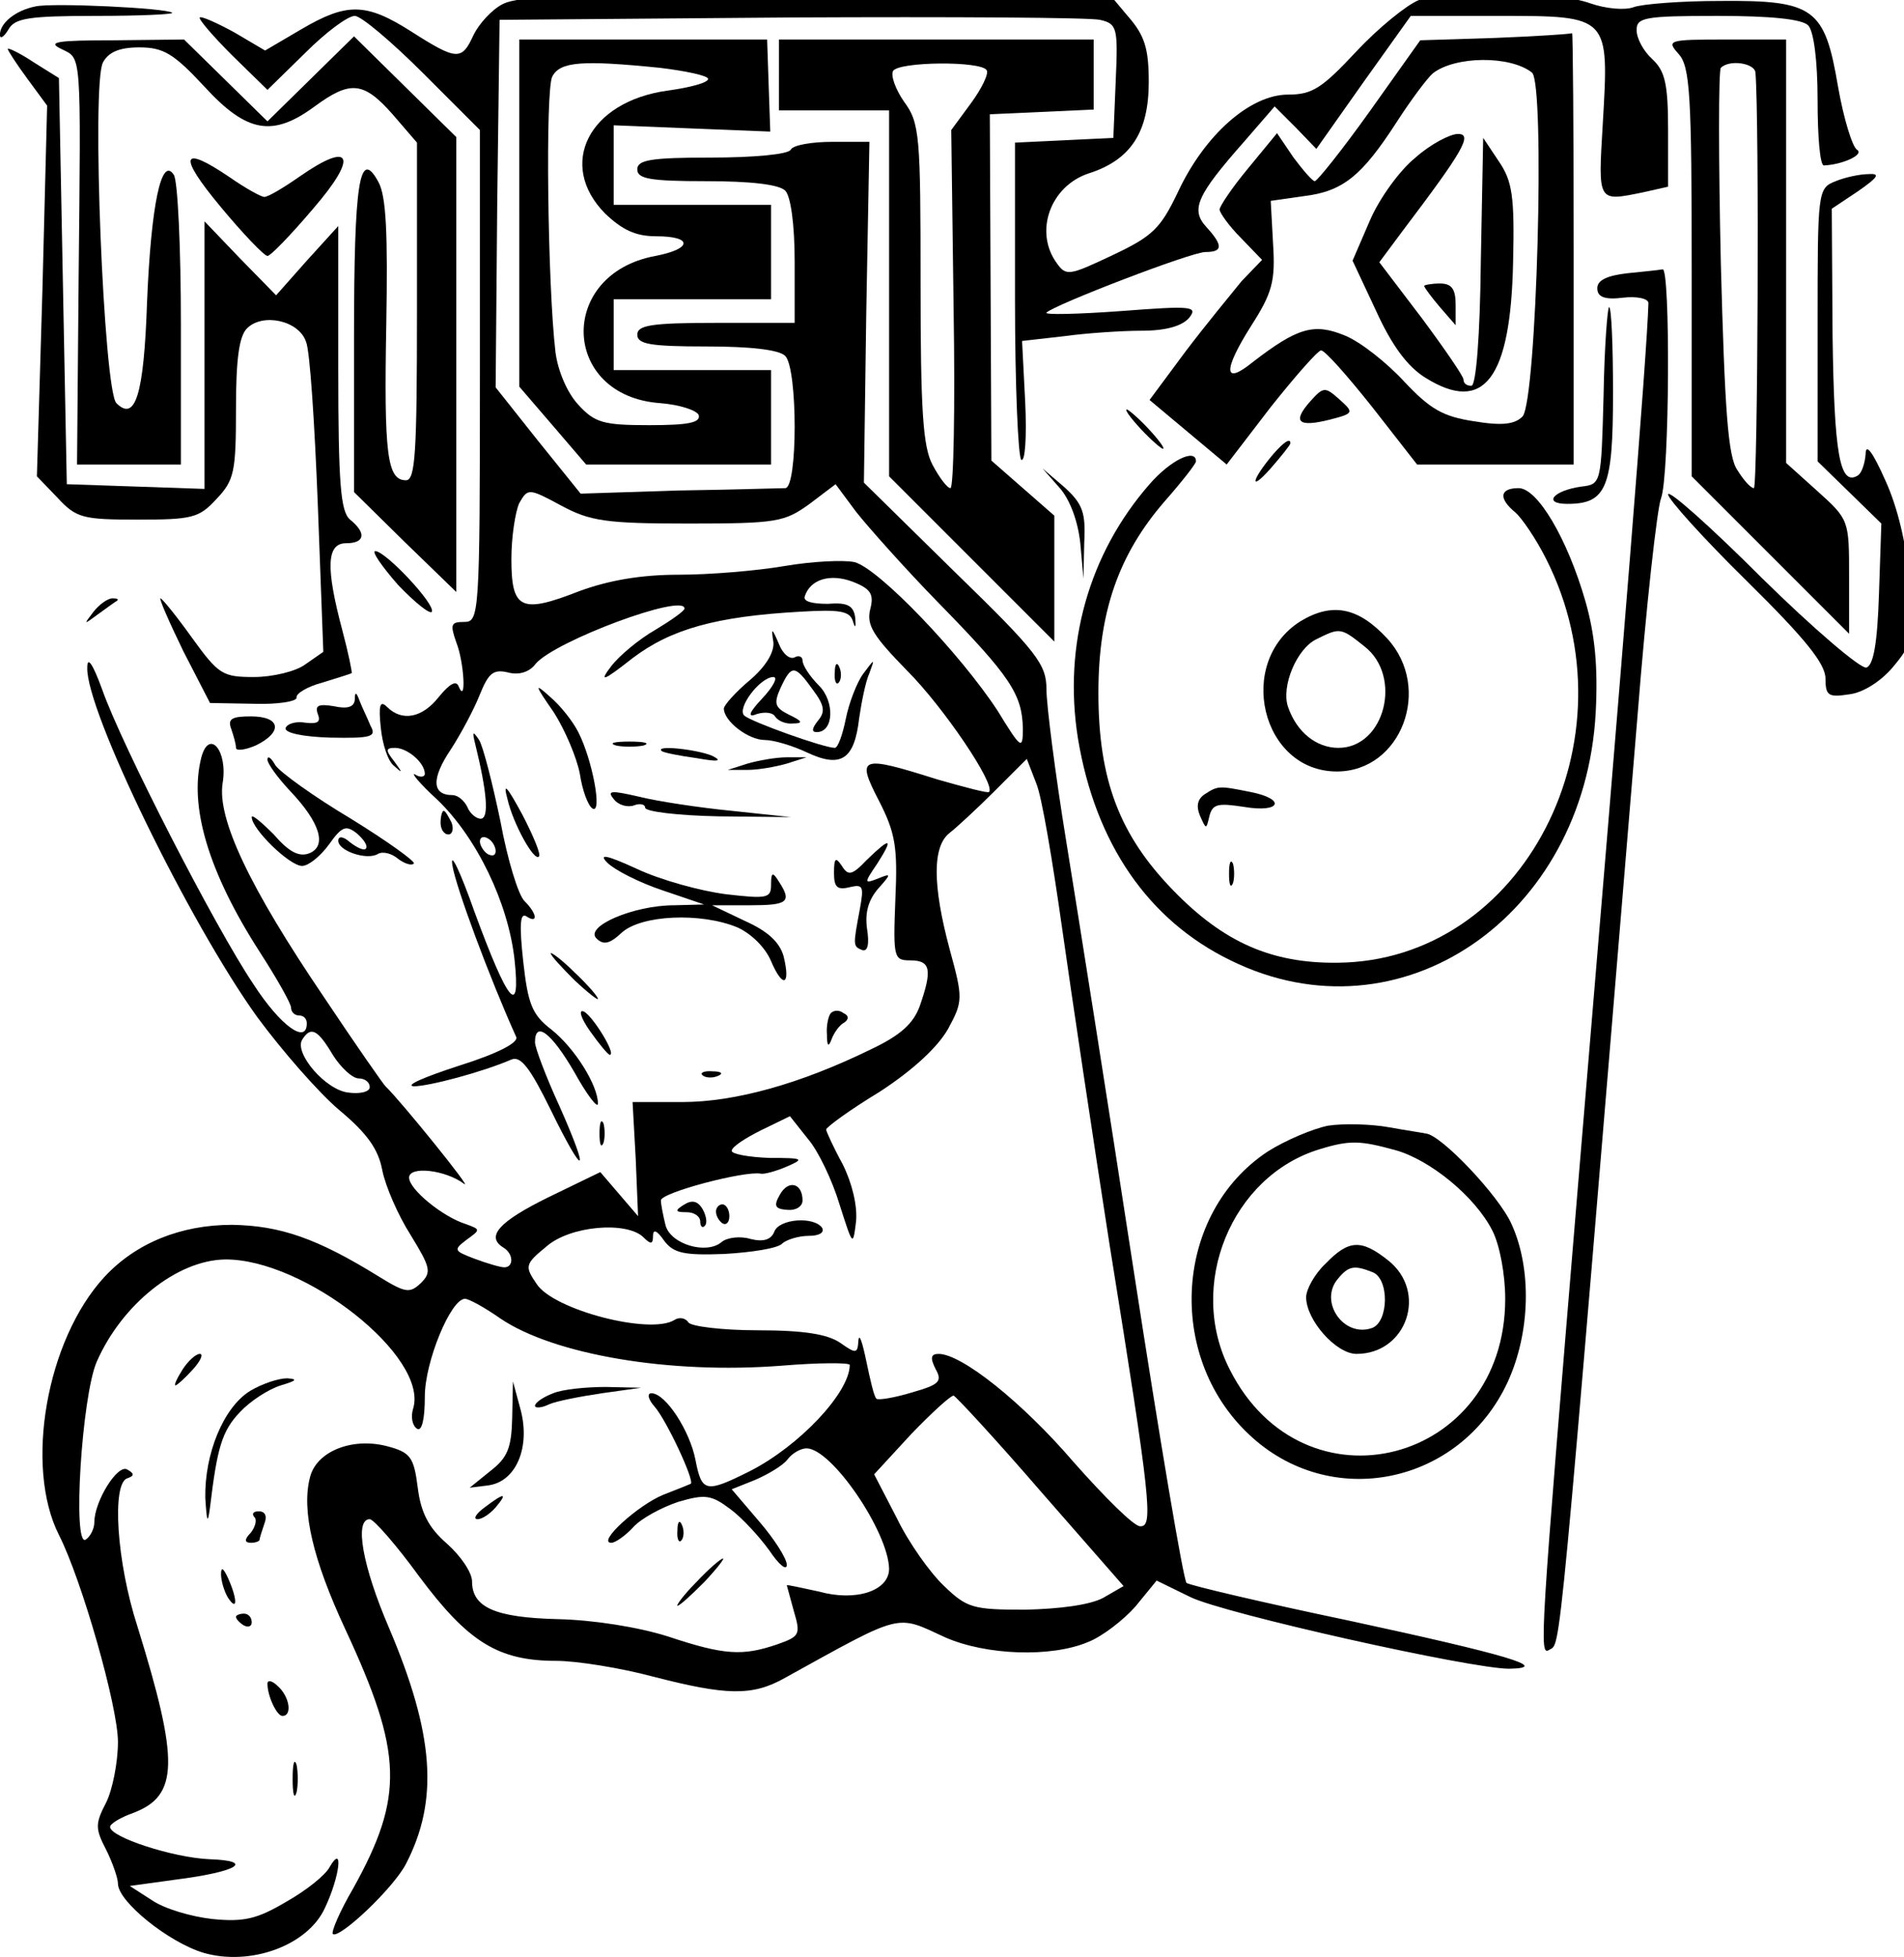 <?xml version="1.0" standalone="no"?>
<!DOCTYPE svg PUBLIC "-//W3C//DTD SVG 20010904//EN"
 "http://www.w3.org/TR/2001/REC-SVG-20010904/DTD/svg10.dtd">
<svg version="1.0" xmlns="http://www.w3.org/2000/svg"
 width="275.844pt" height="283.465pt" viewBox="0 0 275.844 283.465"
 preserveAspectRatio="xMidYMid meet">
<g transform="translate(-5.712,285.023) scale(0.114,-0.114)"
fill="#000000" stroke="none">
<g>
<path d="M689 2495 c-14 -7 -30 -25 -37 -39 -15 -33 -21 -33 -79 4 -58 37 -82
37 -140 3 l-46 -27 -39 23 c-22 12 -42 21 -44 19 -2 -2 17 -24 41 -48 l45 -44
48 47 c26 26 54 47 63 47 8 0 47 -33 87 -73 l72 -72 0 -313 c0 -304 -1 -312
-20 -312 -17 0 -18 -3 -10 -26 10 -25 13 -80 3 -56 -3 8 -11 4 -25 -13 -21
-27 -47 -32 -66 -13 -9 9 -11 2 -8 -26 2 -21 9 -43 17 -49 11 -10 11 -9 0 6
-11 14 -11 17 1 17 16 0 38 -19 38 -33 0 -4 -6 -5 -12 -1 -7 4 5 -11 28 -32
50 -48 90 -131 98 -203 8 -75 -8 -56 -51 61 -18 51 -31 78 -28 59 4 -27 48
-145 81 -218 4 -7 -22 -21 -73 -37 -43 -14 -69 -25 -57 -26 19 0 87 18 124 34
12 5 24 -11 50 -64 43 -88 51 -85 11 5 -17 37 -31 74 -31 81 0 28 21 12 50
-38 16 -29 30 -47 30 -40 0 23 -29 70 -59 94 -25 19 -30 33 -36 87 -5 46 -4
62 4 57 15 -10 14 3 -2 19 -8 7 -22 53 -31 102 -10 48 -22 95 -27 103 -8 12
-9 11 -5 -5 15 -61 18 -95 7 -95 -6 0 -14 7 -17 15 -4 8 -12 15 -19 15 -26 0
-27 21 -2 58 13 20 30 52 37 70 11 27 17 32 35 28 14 -4 28 0 36 11 25 29 189
90 189 70 0 -3 -17 -15 -37 -27 -21 -12 -46 -33 -56 -46 -16 -21 -11 -20 27
10 49 37 106 53 213 59 50 3 63 1 67 -12 3 -10 4 -8 3 4 -2 16 -10 20 -35 18
-20 0 -32 3 -29 10 7 21 32 29 61 18 23 -9 27 -16 22 -35 -5 -20 4 -34 47 -78
46 -46 113 -145 104 -154 -1 -2 -31 6 -66 16 -98 31 -103 29 -74 -27 21 -41
24 -59 21 -125 -3 -75 -2 -78 19 -78 26 0 28 -12 12 -58 -8 -22 -24 -37 -62
-55 -90 -44 -173 -67 -240 -67 l-63 0 4 -72 3 -73 -24 28 -24 28 -66 -32 c-63
-31 -80 -50 -57 -64 13 -8 13 -25 1 -25 -5 0 -22 5 -38 11 -26 10 -27 11 -10
24 18 13 18 13 -1 20 -29 9 -72 44 -72 59 0 15 46 10 70 -8 12 -9 -81 106
-100 124 -3 3 -38 53 -78 113 -95 140 -136 227 -129 272 7 41 -17 70 -27 33
-16 -62 9 -146 74 -247 22 -34 40 -66 40 -71 0 -6 5 -10 10 -10 6 0 10 -4 10
-10 0 -27 -33 -4 -68 50 -49 73 -167 303 -192 374 -12 33 -19 43 -19 28 -2
-54 129 -323 216 -444 31 -42 77 -95 104 -118 36 -30 50 -50 55 -77 4 -20 20
-57 36 -82 25 -41 27 -47 13 -61 -14 -13 -19 -13 -53 8 -79 49 -126 65 -187
66 -65 0 -122 -23 -162 -66 -74 -80 -102 -241 -58 -328 29 -57 75 -218 75
-263 0 -26 -7 -61 -15 -77 -14 -27 -14 -33 0 -60 8 -16 15 -36 15 -43 0 -23
65 -75 109 -88 59 -17 132 9 154 57 19 40 24 83 6 52 -5 -10 -30 -30 -55 -44
-37 -22 -54 -26 -94 -22 -27 3 -61 13 -77 24 l-28 18 58 8 c79 10 102 24 43
26 -46 2 -126 28 -126 41 0 4 13 12 30 18 57 22 58 65 5 236 -27 83 -33 183
-13 189 9 3 9 6 0 11 -12 8 -42 -40 -42 -67 0 -8 -5 -18 -11 -22 -17 -10 -5
182 14 226 32 73 102 129 163 130 101 1 260 -124 239 -190 -3 -10 -1 -21 5
-25 6 -4 10 11 10 41 0 44 33 124 51 124 5 0 25 -11 45 -25 68 -46 215 -71
357 -60 48 4 87 4 87 1 0 -35 -64 -103 -127 -135 -56 -28 -61 -27 -69 14 -7
37 -38 85 -56 85 -6 0 -4 -8 4 -17 15 -17 51 -94 46 -98 -2 -1 -17 -7 -35 -14
-32 -13 -85 -61 -66 -61 5 0 18 9 28 20 10 11 36 25 57 32 34 10 42 9 66 -9
15 -11 37 -35 50 -53 12 -18 22 -26 22 -18 0 8 -16 33 -35 55 l-35 41 30 12
c16 7 35 18 41 26 6 8 17 14 24 14 32 0 104 -106 105 -153 0 -28 -42 -42 -89
-29 -23 5 -41 9 -41 8 0 0 4 -15 9 -33 9 -30 7 -32 -21 -42 -44 -15 -67 -14
-139 10 -38 12 -95 21 -140 22 -80 2 -109 15 -109 48 0 11 -14 32 -32 48 -23
20 -33 39 -37 71 -5 39 -9 45 -40 53 -44 11 -89 -7 -97 -40 -11 -42 4 -105 45
-193 73 -157 75 -212 10 -329 -17 -29 -28 -55 -26 -58 8 -7 77 58 93 89 42 81
36 165 -22 301 -33 77 -44 137 -24 137 5 0 34 -33 63 -73 62 -83 100 -107 174
-107 26 0 82 -9 123 -20 93 -24 126 -25 167 -2 152 84 141 81 204 52 52 -23
135 -26 182 -6 18 7 45 28 60 45 l27 33 43 -21 c43 -21 356 -91 405 -91 55 1
-4 18 -203 61 -110 23 -203 45 -207 48 -4 4 -34 182 -67 396 -33 215 -72 461
-86 547 -14 86 -25 173 -25 192 0 32 -11 47 -116 149 l-116 114 3 216 4 217
-47 0 c-26 0 -50 -4 -53 -10 -3 -6 -48 -10 -101 -10 -77 0 -94 -3 -94 -15 0
-12 16 -15 88 -15 55 0 92 -4 100 -12 7 -7 12 -43 12 -90 l0 -78 -100 0 c-82
0 -100 -3 -100 -15 0 -12 16 -15 88 -15 55 0 92 -4 100 -12 16 -16 16 -168 0
-168 -6 0 -68 -2 -136 -3 l-124 -4 -54 67 -54 68 2 233 3 234 370 3 c204 1
380 0 393 -3 22 -5 23 -10 20 -78 l-3 -72 -62 -3 -63 -3 0 -199 c0 -109 4
-201 8 -204 5 -3 7 30 5 73 l-4 78 53 6 c29 4 74 7 99 7 31 0 51 6 60 16 12
15 5 16 -86 9 -55 -4 -98 -5 -95 -2 10 10 184 77 202 77 22 0 23 8 1 32 -20
22 -12 40 48 108 l39 45 27 -27 26 -27 60 85 60 84 113 0 c140 0 139 0 131
-137 -6 -101 -7 -99 52 -87 l31 7 0 72 c0 59 -4 75 -20 90 -11 10 -20 26 -20
37 0 16 10 18 103 18 67 0 107 -4 115 -12 7 -7 12 -44 12 -95 0 -46 3 -83 8
-83 24 1 52 14 42 20 -6 4 -17 40 -24 80 -17 100 -30 110 -150 109 -50 0 -100
-4 -110 -8 -11 -4 -35 -2 -55 5 -44 16 -179 18 -218 4 -15 -6 -51 -35 -79 -65
-44 -47 -56 -55 -87 -55 -48 0 -106 -51 -140 -124 -22 -46 -32 -56 -83 -80
-55 -26 -59 -27 -71 -10 -29 40 -8 98 41 114 53 17 76 52 76 116 0 42 -5 59
-26 83 l-26 31 -371 0 c-298 -1 -377 -4 -398 -15z m236 -660 c113 0 122 2 154
25 l33 25 26 -35 c15 -19 62 -72 106 -117 90 -92 105 -115 106 -158 0 -28 -2
-27 -32 22 -47 72 -151 181 -182 189 -14 3 -54 1 -89 -5 -35 -6 -95 -11 -134
-11 -48 0 -89 -7 -127 -21 -74 -29 -86 -23 -86 41 0 28 5 60 10 71 11 19 12
19 53 -3 37 -20 57 -23 162 -23z m475 -515 c12 -85 39 -265 60 -400 53 -329
56 -360 39 -359 -8 0 -45 37 -84 81 -66 77 -143 138 -172 138 -10 0 -11 -5 -4
-19 9 -16 5 -20 -30 -30 -23 -7 -43 -10 -45 -8 -3 2 -8 24 -13 48 -5 24 -9 36
-10 26 -1 -17 -3 -17 -23 -3 -16 11 -46 16 -105 16 -45 0 -85 5 -88 10 -4 6
-12 7 -18 3 -31 -19 -154 13 -175 46 -15 22 -15 25 12 47 30 27 103 33 124 12
9 -9 12 -9 12 2 0 9 5 7 14 -6 12 -16 25 -19 77 -17 34 2 67 7 73 13 5 5 21
10 34 10 13 0 20 4 17 10 -10 15 -55 12 -61 -5 -4 -10 -14 -13 -30 -9 -13 4
-30 2 -37 -4 -19 -16 -64 -3 -71 21 -3 12 -6 27 -6 32 0 10 107 38 127 34 4
-1 19 3 33 9 23 10 21 11 -22 11 -27 1 -48 5 -48 9 0 5 17 16 37 26 l37 18 23
-29 c13 -15 31 -53 40 -83 17 -53 17 -54 21 -22 2 20 -5 49 -17 73 -12 22 -21
42 -21 44 0 3 30 25 68 48 43 28 74 57 87 80 19 35 19 39 2 101 -22 82 -22
131 0 148 9 7 35 31 57 53 l41 41 12 -31 c7 -16 21 -100 33 -185z m-720 99 c0
-6 -4 -7 -10 -4 -5 3 -10 11 -10 16 0 6 5 7 10 4 6 -3 10 -11 10 -16z m-207
-259 c10 -16 25 -30 33 -30 8 0 14 -5 14 -11 0 -6 -12 -9 -27 -7 -29 3 -69 50
-59 67 11 18 20 13 39 -19z m900 -555 l105 -120 -26 -15 c-17 -9 -55 -14 -99
-15 -66 0 -74 2 -103 30 -18 17 -45 55 -60 86 l-29 56 47 51 c26 27 50 49 54
49 3 -1 54 -56 111 -122z"/>
<g>
<path d="M1041 982 c-8 -14 -6 -18 10 -19 10 -1 19 4 19 12 0 22 -18 27 -29 7z"/>
</g>
<g>
<path d="M920 970 c-13 -8 -12 -10 3 -10 9 0 17 -5 17 -12 0 -6 3 -9 6 -5 3 3
2 12 -3 21 -6 10 -13 12 -23 6z"/>
</g>
<g>
<path d="M960 961 c0 -6 4 -12 8 -15 5 -3 9 1 9 9 0 8 -4 15 -9 15 -4 0 -8 -4
-8 -9z"/>
</g>
</g>
<g>
<path d="M95 2492 c-25 -5 -45 -21 -45 -36 0 -6 5 -3 11 7 8 14 25 17 111 17
56 0 99 2 97 4 -7 6 -153 13 -174 8z"/>
</g>
<g>
<path d="M1950 2452 l-95 -3 -64 -90 c-35 -49 -67 -89 -70 -89 -3 0 -15 14
-27 30 l-21 31 -37 -45 c-20 -24 -36 -48 -36 -52 0 -4 12 -21 27 -36 l27 -28
-26 -27 c-13 -16 -46 -56 -71 -89 l-46 -62 49 -41 49 -41 56 73 c31 39 60 72
64 72 5 0 34 -33 65 -72 l57 -73 100 0 99 0 0 275 c0 151 -1 274 -2 273 -2 -1
-46 -4 -98 -6z m47 -44 c17 -14 6 -417 -12 -437 -10 -10 -26 -12 -62 -6 -39 6
-55 15 -88 50 -22 24 -56 51 -76 59 -39 16 -60 10 -117 -34 -37 -30 -38 -11
-2 46 27 42 31 57 28 104 l-3 55 42 6 c50 6 74 26 118 94 18 28 39 56 46 62
28 22 98 23 126 1z"/>
<g>
<path d="M1849 2300 c-20 -16 -46 -52 -58 -80 l-22 -51 30 -64 c20 -44 40 -71
63 -85 74 -46 108 -1 111 147 2 84 -1 103 -18 128 l-20 30 -3 -157 c-1 -94 -6
-158 -12 -158 -6 0 -10 3 -10 8 0 4 -24 39 -53 78 l-54 71 29 39 c78 103 90
124 71 124 -10 0 -35 -13 -54 -30z"/>
</g>
<g>
<path d="M1860 2137 c0 -2 9 -14 20 -27 l20 -23 0 26 c0 20 -5 27 -20 27 -11
0 -20 -2 -20 -3z"/>
</g>
</g>
<g>
<path d="M128 2438 c26 -13 25 1 22 -295 l-2 -233 66 0 66 0 0 178 c0 97 -4
183 -9 190 -16 25 -29 -40 -34 -161 -4 -119 -15 -153 -39 -129 -16 16 -32 406
-17 433 7 13 21 19 46 19 31 0 44 -8 83 -50 54 -59 87 -64 140 -25 45 33 62
32 99 -10 l31 -36 0 -214 c0 -180 -2 -215 -14 -215 -24 0 -28 33 -25 198 2
115 0 163 -10 181 -24 44 -31 2 -31 -199 l0 -195 65 -64 65 -63 0 289 0 289
-65 64 -65 64 -55 -54 -55 -54 -53 52 -53 52 -89 -1 c-72 0 -86 -2 -67 -11z"/>
</g>
<g>
<path d="M710 2229 l0 -220 43 -50 42 -49 118 0 117 0 0 60 0 60 -100 0 -100
0 0 45 0 45 100 0 100 0 0 60 0 60 -100 0 -100 0 0 51 0 50 99 -4 100 -4 -2
58 -2 59 -157 0 -158 0 0 -221z m179 185 c33 -4 61 -10 61 -14 0 -5 -23 -11
-52 -15 -100 -14 -140 -94 -79 -156 22 -21 39 -29 65 -29 47 0 46 -16 -1 -25
-125 -23 -120 -178 6 -187 25 -2 46 -9 49 -15 3 -10 -14 -13 -63 -13 -58 0
-69 3 -90 26 -14 15 -26 43 -29 67 -10 85 -13 334 -4 350 10 19 38 21 137 11z"/>
</g>
<g>
<path d="M1040 2405 l0 -45 70 0 70 0 0 -233 0 -232 105 -105 105 -105 0 80 0
80 -40 35 -40 35 -1 220 -1 220 66 3 66 3 0 44 0 45 -200 0 -200 0 0 -45z
m264 6 c3 -4 -6 -23 -20 -42 l-25 -34 3 -228 c2 -125 0 -227 -4 -227 -4 0 -14
13 -23 30 -12 23 -15 69 -15 230 0 188 -1 204 -21 231 -11 16 -17 33 -14 39 7
12 112 13 119 1z"/>
</g>
<g>
<path d="M2183 2432 c15 -16 17 -51 17 -278 l0 -259 100 -100 100 -100 0 73
c0 71 0 72 -40 108 l-40 36 0 269 0 269 -77 0 c-73 0 -75 -1 -60 -18z m98 -24
c5 -58 3 -528 -2 -528 -4 0 -13 10 -21 23 -12 17 -16 77 -21 263 -3 133 -3
244 0 248 11 11 43 6 44 -6z"/>
</g>
<g>
<path d="M60 2438 c0 -2 11 -19 25 -38 l25 -34 -6 -235 -7 -236 26 -27 c24
-26 32 -28 102 -28 69 0 78 2 100 26 23 24 25 35 25 115 0 63 4 92 14 102 20
20 66 10 75 -17 5 -11 11 -105 15 -207 l7 -187 -23 -16 c-12 -9 -42 -16 -65
-16 -40 0 -45 3 -79 50 -20 28 -38 50 -40 50 -2 0 11 -30 29 -67 l34 -66 56
-1 c30 -1 55 3 54 8 -1 5 14 14 33 19 19 6 36 11 37 12 1 0 -4 25 -12 55 -21
79 -20 110 5 110 24 0 26 13 5 30 -12 10 -15 45 -15 193 l0 180 -40 -44 -39
-44 -46 47 -45 47 0 -170 0 -170 -87 3 -88 3 -5 258 -5 258 -32 20 c-18 12
-33 19 -33 17z"/>
</g>
<g>
<path d="M330 2238 c29 -35 56 -63 60 -63 4 0 30 27 58 60 58 67 49 87 -17 41
-20 -14 -40 -26 -45 -26 -4 0 -24 11 -44 25 -62 42 -66 28 -12 -37z"/>
</g>
<g>
<path d="M2383 2270 c-23 -9 -23 -12 -23 -183 l0 -173 40 -39 41 -40 -3 -89
c-2 -63 -7 -91 -16 -94 -7 -2 -67 49 -133 114 -65 65 -119 113 -119 106 0 -6
45 -56 100 -110 74 -73 100 -105 100 -124 0 -22 4 -24 30 -20 18 2 41 17 56
35 25 30 26 36 21 107 -4 48 -15 95 -31 130 -16 36 -25 48 -25 33 -1 -12 -5
-24 -10 -27 -23 -14 -30 28 -32 179 l-1 160 33 22 c26 18 29 23 14 22 -11 0
-30 -4 -42 -9z"/>
</g>
<g>
<path d="M2118 2153 c-26 -3 -38 -9 -38 -19 0 -11 9 -15 33 -12 17 2 32 -1 32
-7 -2 -67 -31 -425 -90 -1127 -48 -577 -49 -592 -36 -584 15 10 10 -45 112
1185 11 140 25 265 30 278 11 29 12 294 2 291 -5 -1 -25 -3 -45 -5z"/>
</g>
<g>
<path d="M2088 1998 c-3 -112 -3 -113 -28 -116 -36 -5 -50 -22 -18 -22 50 0
58 21 58 141 0 60 -2 109 -5 109 -2 0 -6 -51 -7 -112z"/>
</g>
<g>
<path d="M1715 1990 c-23 -26 -15 -33 25 -23 31 8 31 9 12 26 -18 16 -20 16
-37 -3z"/>
</g>
<g>
<path d="M1500 1955 c13 -14 26 -25 28 -25 3 0 -5 11 -18 25 -13 14 -26 25
-28 25 -3 0 5 -11 18 -25z"/>
</g>
<g>
<path d="M1668 1923 c-27 -32 -31 -49 -4 -19 14 16 26 31 26 33 0 7 -8 2 -22
-14z"/>
</g>
<g>
<path d="M1511 1885 c-77 -88 -110 -204 -91 -323 22 -133 89 -231 194 -282
215 -106 450 55 464 315 3 58 -1 99 -13 141 -23 80 -61 144 -85 144 -24 0 -26
-13 -4 -31 8 -7 26 -33 39 -59 116 -229 -29 -511 -265 -513 -84 -1 -145 26
-209 92 -68 70 -95 140 -95 251 0 103 26 176 84 243 22 25 40 48 40 51 0 17
-32 2 -59 -29z"/>
</g>
<g>
<path d="M1397 1880 c13 -15 23 -42 26 -70 l4 -45 1 46 c2 38 -2 49 -25 70
l-28 24 22 -25z"/>
</g>
<g>
<path d="M556 1757 c22 -23 41 -38 43 -34 4 10 -59 77 -72 77 -5 0 8 -19 29
-43z"/>
</g>
<g>
<path d="M169 1723 c-13 -17 -13 -17 6 -3 11 8 22 16 24 17 2 2 0 3 -6 3 -6 0
-17 -8 -24 -17z"/>
</g>
<g>
<path d="M1703 1711 c-83 -52 -50 -191 46 -191 82 0 122 106 64 169 -37 40
-70 46 -110 22z m81 -32 c49 -38 26 -129 -33 -129 -28 0 -53 20 -64 52 -9 26
11 74 36 86 30 15 31 15 61 -9z"/>
</g>
<g>
<path d="M1033 1684 c1 -13 -10 -31 -30 -48 -18 -15 -33 -32 -33 -36 0 -16 31
-40 52 -40 11 0 35 -7 54 -16 43 -20 60 -9 66 44 3 20 8 46 13 57 7 19 7 19
-8 -1 -8 -11 -18 -37 -22 -57 -4 -20 -10 -37 -14 -37 -14 0 -106 33 -115 41
-10 9 20 49 37 49 6 0 0 -12 -14 -27 -18 -19 -19 -25 -7 -20 10 3 20 2 23 -3
4 -6 14 -10 23 -9 13 0 12 3 -5 11 -18 9 -20 14 -11 34 14 30 18 30 41 -2 15
-20 16 -28 7 -39 -8 -10 -9 -15 -2 -15 22 0 23 39 3 59 -12 12 -21 26 -21 32
0 5 -5 7 -10 4 -6 -3 -15 4 -20 17 -9 21 -10 21 -7 2z"/>
</g>
<g>
<path d="M1111 1646 c-1 -11 2 -17 5 -13 3 3 4 12 1 19 -3 8 -6 5 -6 -6z"/>
</g>
<g>
<path d="M754 1595 c14 -22 29 -57 33 -78 3 -20 10 -40 16 -44 13 -8 0 62 -18
97 -7 14 -23 34 -36 45 -20 18 -20 16 5 -20z"/>
</g>
<g>
<path d="M501 1611 c-1 -9 -9 -12 -27 -8 -19 3 -24 1 -20 -10 4 -10 0 -13 -16
-11 -11 2 -23 -1 -25 -7 -1 -6 22 -11 57 -12 52 -1 59 1 51 15 -4 10 -11 24
-14 32 -4 11 -6 12 -6 1z"/>
</g>
<g>
<path d="M344 1574 c3 -9 6 -19 6 -24 0 -4 11 -3 25 3 35 17 32 37 -6 37 -24
0 -30 -3 -25 -16z"/>
</g>
<g>
<path d="M833 1553 c9 -2 25 -2 35 0 9 3 1 5 -18 5 -19 0 -27 -2 -17 -5z"/>
</g>
<g>
<path d="M891 1546 c2 -2 22 -6 44 -9 28 -5 34 -4 20 3 -19 8 -73 14 -64 6z"/>
</g>
<g>
<path d="M390 1535 c0 -5 13 -23 29 -40 38 -40 47 -70 24 -79 -13 -5 -26 2
-45 24 -16 16 -28 26 -28 22 0 -15 48 -62 64 -62 8 0 23 12 34 27 17 24 22 25
36 14 9 -8 14 -16 11 -19 -2 -3 -11 1 -20 8 -9 8 -15 8 -15 2 0 -13 36 -25 50
-17 6 4 18 1 26 -6 8 -6 17 -9 20 -6 3 2 -33 28 -80 57 -47 28 -90 59 -96 68
-5 9 -10 13 -10 7z"/>
</g>
<g>
<path d="M1000 1530 l-25 -8 25 0 c14 0 36 4 50 8 l25 8 -25 0 c-14 0 -36 -4
-50 -8z"/>
</g>
<g>
<path d="M695 1485 c7 -31 34 -80 40 -73 3 2 -7 26 -21 53 -20 37 -25 42 -19
20z"/>
</g>
<g>
<path d="M830 1485 c6 -8 18 -11 26 -8 8 3 14 1 14 -3 0 -5 42 -10 93 -11 l92
-1 -75 8 c-41 4 -94 12 -118 18 -35 8 -41 8 -32 -3z"/>
</g>
<g>
<path d="M1581 1491 c-9 -6 -11 -15 -6 -27 8 -18 8 -18 12 -1 4 16 11 17 44
12 47 -8 54 10 8 19 -40 8 -41 8 -58 -3z"/>
</g>
<g>
<path d="M610 1455 c0 -8 4 -15 10 -15 5 0 7 7 4 15 -4 8 -8 15 -10 15 -2 0
-4 -7 -4 -15z"/>
</g>
<g>
<path d="M1152 1408 c-19 -20 -24 -21 -32 -8 -8 12 -10 10 -10 -9 0 -18 4 -22
20 -18 17 4 18 1 13 -27 -9 -48 -9 -48 3 -53 7 -2 9 8 6 27 -3 21 2 37 14 51
17 19 17 20 0 13 -18 -7 -18 -6 -1 19 21 33 17 34 -13 5z"/>
</g>
<g>
<path d="M822 1404 c9 -9 40 -25 70 -35 l53 -18 -38 -1 c-52 0 -114 -27 -99
-42 9 -9 17 -7 32 7 25 23 101 26 147 7 18 -8 36 -26 43 -43 15 -35 25 -31 16
6 -5 18 -20 32 -49 45 l-42 20 48 0 c48 0 54 4 37 30 -8 13 -10 12 -10 -4 0
-17 -5 -18 -57 -12 -32 4 -83 18 -113 32 -39 18 -50 20 -38 8z"/>
</g>
<g>
<path d="M1612 1390 c0 -14 2 -19 5 -12 2 6 2 18 0 25 -3 6 -5 1 -5 -13z"/>
</g>
<g>
<path d="M750 1289 c0 -3 14 -18 30 -34 17 -16 30 -26 30 -24 0 3 -13 18 -30
34 -16 16 -30 26 -30 24z"/>
</g>
<g>
<path d="M800 1190 c12 -17 23 -30 25 -30 9 0 -22 50 -33 55 -7 3 -4 -8 8 -25z"/>
</g>
<g>
<path d="M1106 1213 c-3 -3 -6 -16 -5 -27 0 -15 2 -17 6 -6 3 8 10 18 16 21 6
4 6 9 -1 12 -5 4 -12 4 -16 0z"/>
</g>
<g>
<path d="M943 1134 c3 -3 12 -4 19 -1 8 3 5 6 -6 6 -11 1 -17 -2 -13 -5z"/>
</g>
<g>
<path d="M812 1060 c0 -14 2 -19 5 -12 2 6 2 18 0 25 -3 6 -5 1 -5 -13z"/>
</g>
<g>
<path d="M1738 1070 c-20 -4 -55 -19 -77 -33 -118 -78 -130 -259 -24 -359 103
-98 268 -65 329 66 29 63 31 144 5 201 -16 36 -90 114 -109 115 -4 1 -25 4
-47 8 -22 4 -57 5 -77 2z m85 -31 c44 -12 102 -59 124 -103 9 -18 16 -55 16
-86 0 -210 -256 -276 -350 -90 -55 107 2 246 114 280 39 12 52 11 96 -1z"/>
<g>
<path d="M1735 895 c-14 -13 -25 -33 -25 -43 0 -29 38 -72 64 -72 64 0 91 79
40 119 -34 27 -50 26 -79 -4z m59 -11 c22 -8 21 -63 0 -71 -36 -13 -68 33 -44
62 14 17 21 18 44 9z"/>
</g>
</g>
<g>
<path d="M282 760 c-7 -11 -11 -20 -9 -20 2 0 12 9 22 20 10 11 14 20 9 20 -5
0 -15 -9 -22 -20z"/>
</g>
<g>
<path d="M368 733 c-34 -21 -58 -80 -57 -136 2 -31 3 -34 6 -12 9 75 15 97 38
121 13 14 36 29 52 34 20 6 22 8 8 9 -11 0 -32 -7 -47 -16z"/>
</g>
<g>
<path d="M701 698 c-1 -38 -6 -50 -28 -67 l-26 -21 24 3 c35 5 53 48 41 95
l-10 37 -1 -47z"/>
</g>
<g>
<path d="M753 730 c-13 -5 -23 -12 -23 -16 0 -3 8 -3 18 2 9 4 40 10 67 14
l50 7 -45 1 c-25 0 -55 -3 -67 -8z"/>
</g>
<g>
<path d="M666 585 c-11 -8 -15 -15 -9 -15 6 0 16 7 23 15 16 19 11 19 -14 0z"/>
</g>
<g>
<path d="M373 573 c4 -3 2 -12 -4 -20 -9 -9 -8 -13 0 -13 6 0 11 2 11 4 0 2 3
11 6 20 4 10 1 16 -7 16 -7 0 -9 -3 -6 -7z"/>
</g>
<g>
<path d="M911 556 c-1 -11 2 -17 5 -13 3 3 4 12 1 19 -3 8 -6 5 -6 -6z"/>
</g>
<g>
<path d="M935 490 c-16 -16 -26 -30 -24 -30 3 0 18 14 34 30 16 17 26 30 24
30 -3 0 -18 -13 -34 -30z"/>
</g>
<g>
<path d="M331 500 c0 -8 4 -22 9 -30 12 -18 12 -2 0 25 -6 13 -9 15 -9 5z"/>
</g>
<g>
<path d="M350 446 c0 -3 5 -8 10 -11 6 -3 10 -1 10 4 0 6 -4 11 -10 11 -5 0
-10 -2 -10 -4z"/>
</g>
<g>
<path d="M390 361 c0 -16 12 -41 19 -41 13 0 9 25 -6 38 -7 7 -13 8 -13 3z"/>
</g>
<g>
<path d="M422 240 c0 -19 2 -27 5 -17 2 9 2 25 0 35 -3 9 -5 1 -5 -18z"/>
</g>
</g>
</svg>
